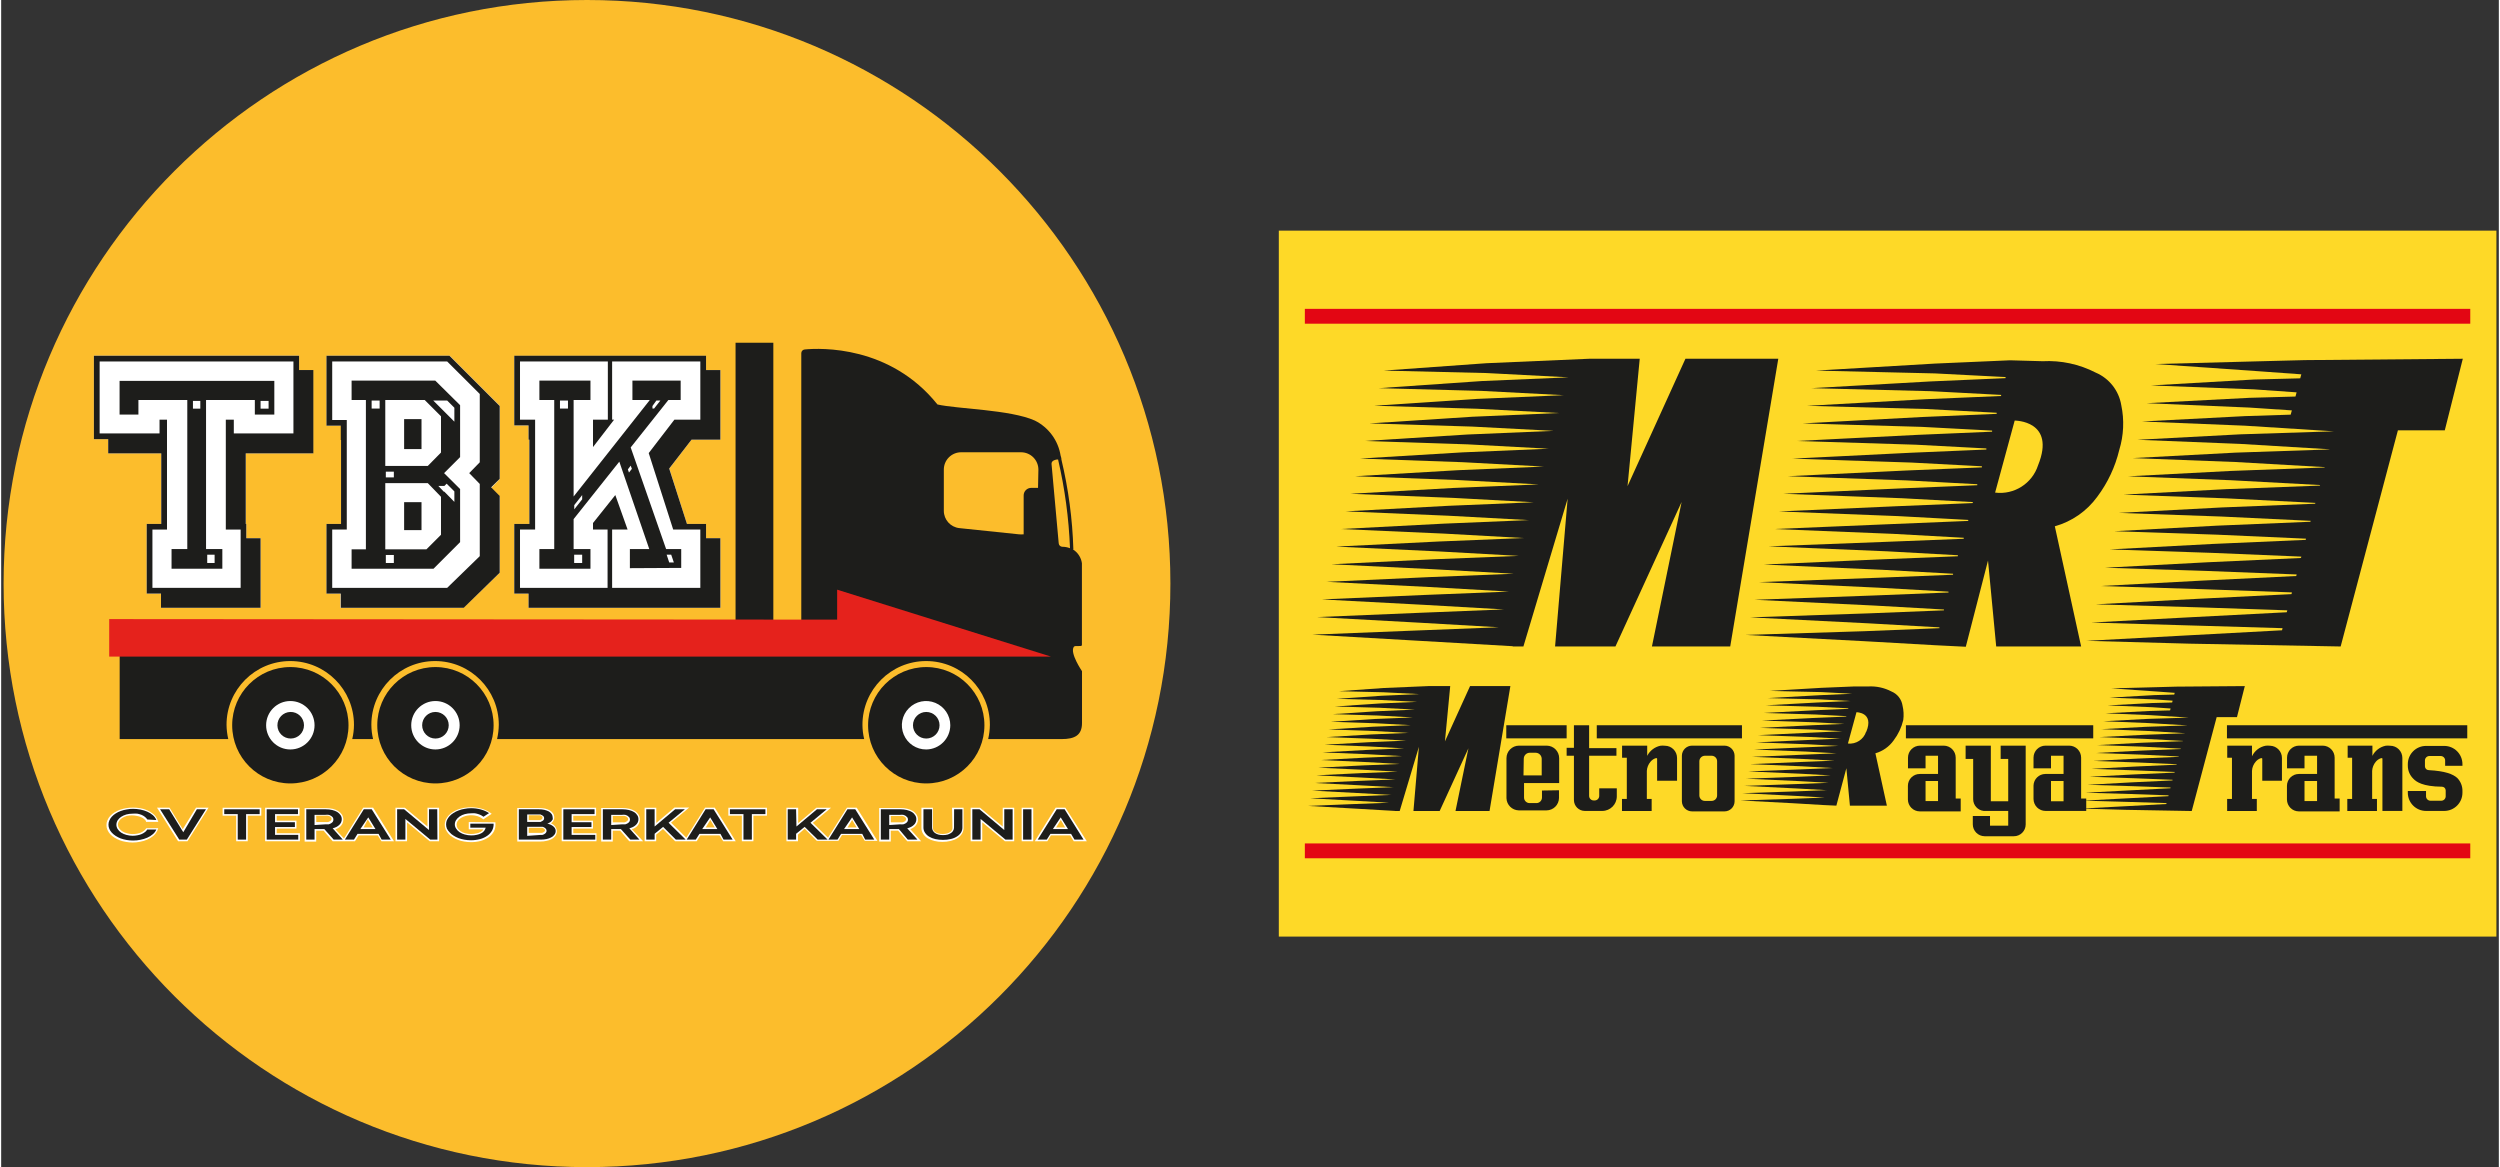 <?xml version="1.0" encoding="UTF-8"?>
<svg xmlns="http://www.w3.org/2000/svg" xmlns:xlink="http://www.w3.org/1999/xlink" width="1071px" height="500px" viewBox="0 0 1070 500" version="1.1">
<rect x="0" y="0" width="1070" height="500" fill="#333333" stroke="none"/>
<g id="surface1">
<path style=" stroke:none;fill-rule:nonzero;fill:rgb(99.608%,85.098%,15.294%);fill-opacity:1;" d="M 547.344 98.805 L 1068.957 98.805 L 1068.957 401.234 L 547.344 401.234 Z M 547.344 98.805 "/>
<path style=" stroke:none;fill-rule:nonzero;fill:rgb(11.373%,11.373%,10.588%);fill-opacity:1;" d="M 660.082 338.664 L 660.082 341.668 C 660.082 342.305 659.824 342.918 659.371 343.363 C 658.914 343.812 658.301 344.059 657.664 344.047 L 654.777 344.047 C 653.465 344.047 652.398 342.98 652.398 341.668 L 652.398 335.465 L 667.449 335.465 L 667.449 324.816 C 667.449 321.859 665.066 319.453 662.109 319.434 L 650.215 319.434 C 647.258 319.453 644.871 321.859 644.871 324.816 L 644.871 341.941 C 644.953 344.809 647.27 347.105 650.137 347.168 L 662.031 347.168 C 664.973 347.148 667.352 344.766 667.371 341.824 L 667.371 338.547 Z M 652.281 325.051 C 652.281 323.645 653.41 322.496 654.816 322.477 L 657.391 322.477 C 658.801 322.496 659.941 323.637 659.965 325.051 L 659.965 332.188 L 652.164 332.188 Z M 652.281 325.051 "/>
<path style=" stroke:none;fill-rule:nonzero;fill:rgb(11.373%,11.373%,10.588%);fill-opacity:1;" d="M 680.281 329.418 L 680.281 323.762 L 691.98 323.762 L 691.98 320.488 L 680.281 320.488 L 680.281 310.695 L 673.77 310.695 L 673.77 320.371 L 670.648 320.371 L 670.648 323.762 L 673.77 323.762 L 673.77 342.723 C 673.77 345.305 675.863 347.402 678.449 347.402 L 685.934 347.402 C 689.352 347.379 692.113 344.617 692.137 341.199 L 692.137 337.727 L 684.609 337.727 L 684.609 340.965 C 684.609 342.043 683.734 342.918 682.66 342.918 L 682.27 342.918 C 681.746 342.926 681.238 342.727 680.867 342.359 C 680.492 341.992 680.281 341.488 680.281 340.965 Z M 680.281 329.418 "/>
<path style=" stroke:none;fill-rule:nonzero;fill:rgb(11.373%,11.373%,10.588%);fill-opacity:1;" d="M 712.766 319.473 C 712.117 319.398 711.461 319.398 710.816 319.473 C 708.375 319.988 706.297 321.578 705.16 323.801 L 705.16 319.434 L 694.398 319.434 L 694.398 324.621 L 696.426 324.621 L 696.426 342.254 L 694.359 342.254 L 694.359 347.441 L 707.07 347.441 L 707.07 342.254 L 705.004 342.254 L 705.004 330.238 C 705.094 328.805 705.641 327.438 706.562 326.34 C 707.656 325.012 709.41 324.426 709.41 325.012 L 709.41 334.453 L 717.949 334.453 L 717.949 324.699 C 717.949 321.828 715.637 319.492 712.766 319.473 Z M 712.766 319.473 "/>
<path style=" stroke:none;fill-rule:nonzero;fill:rgb(11.373%,11.373%,10.588%);fill-opacity:1;" d="M 738.27 319.434 L 724.387 319.434 C 721.988 319.434 720.039 321.367 720.02 323.762 L 720.02 343.266 C 720.039 345.664 721.988 347.598 724.387 347.598 L 738.27 347.598 C 740.66 347.598 742.598 345.66 742.598 343.266 L 742.598 323.762 C 742.574 321.383 740.648 319.453 738.27 319.434 Z M 735.109 340.77 C 735.109 342.062 734.062 343.109 732.77 343.109 L 729.883 343.109 C 729.258 343.121 728.652 342.879 728.203 342.441 C 727.758 342 727.504 341.398 727.504 340.77 L 727.504 326.145 C 727.504 324.828 728.57 323.762 729.883 323.762 L 732.77 323.762 C 733.398 323.762 733.996 324.016 734.438 324.461 C 734.879 324.91 735.121 325.516 735.109 326.145 Z M 735.109 340.77 "/>
<path style=" stroke:none;fill-rule:nonzero;fill:rgb(11.373%,11.373%,10.588%);fill-opacity:1;" d="M 837.32 342.098 L 837.32 324.582 C 837.32 321.738 835.016 319.434 832.172 319.434 L 822.031 319.434 C 819.188 319.434 816.883 321.738 816.883 324.582 L 816.883 329.148 L 824.41 329.148 L 824.41 323.762 L 829.754 323.762 L 829.754 331.566 L 821.953 331.566 C 820.598 331.555 819.289 332.09 818.332 333.051 C 817.371 334.012 816.836 335.316 816.844 336.676 L 816.844 342.488 C 816.844 345.309 819.133 347.598 821.953 347.598 L 839.465 347.598 L 839.465 342.098 Z M 829.754 343.188 L 824.41 343.188 L 824.41 334.57 L 829.754 334.57 Z M 829.754 343.188 "/>
<path style=" stroke:none;fill-rule:nonzero;fill:rgb(11.373%,11.373%,10.588%);fill-opacity:1;" d="M 859.82 319.434 L 856.582 319.434 L 856.582 325.129 L 859.82 325.129 L 859.82 343.266 L 852.371 343.266 L 852.371 319.434 L 841.57 319.434 L 841.57 325.129 L 844.805 325.129 L 844.805 342.41 C 844.832 344.98 846.773 347.125 849.328 347.402 L 859.82 347.402 L 859.82 353.723 L 852.02 353.723 L 852.02 349.586 L 844.648 349.586 L 844.648 353.137 C 844.648 355.957 846.938 358.246 849.758 358.246 L 862.238 358.246 C 865.023 358.246 867.285 356 867.305 353.215 L 867.305 319.434 Z M 859.82 319.434 "/>
<path style=" stroke:none;fill-rule:nonzero;fill:rgb(11.373%,11.373%,10.588%);fill-opacity:1;" d="M 891.055 342.098 L 891.055 324.582 C 891.055 321.754 888.773 319.453 885.945 319.434 L 875.77 319.434 C 872.941 319.453 870.66 321.754 870.66 324.582 L 870.66 329.148 L 878.148 329.148 L 878.148 323.762 L 883.527 323.762 L 883.527 331.566 L 875.73 331.566 C 872.996 331.582 870.766 333.75 870.66 336.48 L 870.66 342.293 C 870.684 345.121 872.98 347.402 875.809 347.402 L 893.238 347.402 L 893.238 342.098 Z M 883.527 343.266 L 878.148 343.266 L 878.148 334.57 L 883.527 334.57 Z M 883.527 343.266 "/>
<path style=" stroke:none;fill-rule:nonzero;fill:rgb(11.373%,11.373%,10.588%);fill-opacity:1;" d="M 972.051 319.473 C 971.391 319.395 970.723 319.395 970.062 319.473 C 967.512 319.965 965.352 321.645 964.25 323.996 L 964.25 319.434 L 953.645 319.434 L 953.645 324.621 L 955.672 324.621 L 955.672 342.254 L 953.605 342.254 L 953.605 347.441 L 966.316 347.441 L 966.316 342.254 L 964.25 342.254 L 964.25 330.238 C 964.32 328.801 964.871 327.426 965.812 326.34 C 966.902 325.012 968.656 324.426 968.656 325.012 L 968.656 334.453 L 977.082 334.453 L 977.082 324.699 C 977.082 321.887 974.859 319.578 972.051 319.473 Z M 972.051 319.473 "/>
<path style=" stroke:none;fill-rule:nonzero;fill:rgb(11.373%,11.373%,10.588%);fill-opacity:1;" d="M 999.66 342.098 L 999.66 324.582 C 999.66 321.754 997.379 319.453 994.551 319.434 L 984.375 319.434 C 981.547 319.453 979.266 321.754 979.266 324.582 L 979.266 329.148 L 986.754 329.148 L 986.754 323.762 L 992.133 323.762 L 992.133 331.566 L 984.336 331.566 C 981.512 331.566 979.227 333.852 979.227 336.676 L 979.227 342.488 C 979.227 345.309 981.512 347.598 984.336 347.598 L 1001.805 347.598 L 1001.805 342.098 Z M 992.133 343.188 L 986.754 343.188 L 986.754 334.57 L 992.133 334.57 Z M 992.133 343.188 "/>
<path style=" stroke:none;fill-rule:nonzero;fill:rgb(11.373%,11.373%,10.588%);fill-opacity:1;" d="M 1023.449 319.473 C 1022.801 319.398 1022.145 319.398 1021.496 319.473 C 1019.055 319.988 1016.977 321.578 1015.844 323.801 L 1015.844 319.434 L 1005.238 319.434 L 1005.238 324.621 L 1007.148 324.621 L 1007.148 342.254 L 1005.082 342.254 L 1005.082 347.441 L 1017.793 347.441 L 1017.793 342.254 L 1015.727 342.254 L 1015.727 330.238 C 1015.816 328.805 1016.363 327.438 1017.285 326.34 C 1018.379 325.012 1020.133 324.426 1020.133 325.012 L 1020.133 347.402 L 1028.672 347.402 L 1028.672 324.699 C 1028.672 321.812 1026.332 319.473 1023.449 319.473 Z M 1023.449 319.473 "/>
<path style=" stroke:none;fill-rule:nonzero;fill:rgb(11.373%,11.373%,10.588%);fill-opacity:1;" d="M 1052.188 333.281 C 1050.316 331.605 1047.039 330.316 1039.941 329.926 C 1039.07 329.906 1038.363 329.203 1038.344 328.328 L 1038.344 325.793 C 1038.344 324.734 1039.199 323.879 1040.254 323.879 L 1045.09 323.879 C 1046.145 323.879 1047 324.734 1047 325.793 L 1047 328.055 L 1054.41 328.055 L 1054.41 327.352 C 1054.41 323.043 1050.918 319.551 1046.613 319.551 L 1038.812 319.551 C 1034.504 319.551 1031.012 323.043 1031.012 327.352 L 1031.012 328.055 C 1031.02 330.16 1031.879 332.172 1033.391 333.633 C 1034.641 334.918 1037.293 336.949 1045.637 337.027 C 1046.504 337.027 1047.215 337.719 1047.234 338.586 L 1047.234 341.16 C 1047.215 342.203 1046.363 343.035 1045.324 343.035 L 1040.723 343.035 C 1039.684 343.035 1038.832 342.203 1038.812 341.16 L 1038.812 338.859 L 1031.012 338.859 L 1031.012 339.602 C 1031.012 343.91 1034.504 347.402 1038.812 347.402 L 1046.613 347.402 C 1050.918 347.402 1054.41 343.91 1054.41 339.602 L 1054.41 338.859 C 1054.445 336.777 1053.645 334.77 1052.188 333.281 Z M 1052.188 333.281 "/>
<path style=" stroke:none;fill-rule:nonzero;fill:rgb(11.373%,11.373%,10.588%);fill-opacity:1;" d="M 629.273 293.922 L 618.512 317.602 L 620.773 293.922 L 611.375 293.922 L 592.227 294.742 L 573.117 296.105 L 592.227 296.574 L 607.551 297.355 L 591.367 298.059 L 572.223 299.383 L 591.332 299.891 L 606.617 300.672 L 590.473 301.375 L 571.324 302.66 L 590.473 303.207 L 605.68 303.988 L 589.574 304.688 L 570.469 305.938 L 589.574 306.523 L 604.785 307.34 L 588.719 308.004 L 569.57 309.215 L 588.68 309.836 L 603.848 310.656 L 587.82 311.32 L 568.672 312.492 L 587.82 313.152 L 602.91 313.973 L 586.922 314.637 L 567.816 315.766 L 586.922 316.469 L 601.977 317.289 L 586.066 317.953 L 566.918 319.043 L 586.027 319.785 L 601.039 320.605 L 585.168 321.266 L 566.023 322.32 L 585.168 323.102 L 600.145 323.918 L 584.273 324.582 L 565.164 325.598 L 584.273 326.453 L 599.207 327.273 L 583.414 327.898 L 564.266 328.875 L 583.375 329.77 L 598.27 330.59 L 582.516 331.215 L 563.41 332.148 L 582.516 333.086 L 597.336 333.906 L 581.621 334.531 L 562.512 335.426 L 581.621 336.402 L 596.438 337.223 L 580.762 337.844 L 561.613 338.703 L 580.723 339.719 L 595.504 340.535 L 579.863 341.16 L 560.758 341.98 L 579.863 343.035 L 594.566 343.891 L 579.008 344.477 L 559.859 345.258 L 578.969 346.348 L 597.141 347.402 L 597.141 347.441 L 583.375 347.441 L 599.129 347.441 L 607.359 319.941 L 605.02 347.441 L 616.25 347.441 L 628.57 320.566 L 623.035 347.441 L 637.617 347.441 L 646.547 293.922 Z M 629.273 293.922 "/>
<path style=" stroke:none;fill-rule:nonzero;fill:rgb(11.373%,11.373%,10.588%);fill-opacity:1;" d="M 814.543 302.27 C 814.133 299.559 812.324 297.262 809.789 296.223 C 806.738 294.629 803.316 293.891 799.883 294.078 L 793.797 294.078 L 779.801 294.664 L 757.609 295.988 L 779.801 296.496 L 792.98 297.199 L 779.02 297.824 L 756.793 299.07 L 778.98 299.617 L 792.16 300.32 L 778.16 300.945 L 755.973 302.152 L 778.16 302.777 L 791.305 303.441 L 791.305 303.676 L 777.305 304.258 L 755.113 305.43 L 777.305 306.094 L 790.445 306.797 L 790.445 306.988 L 776.484 307.574 L 754.258 308.707 L 776.445 309.41 L 789.625 310.109 L 775.664 310.695 L 753.438 311.828 L 775.664 312.527 L 788.809 313.27 L 774.848 313.895 L 752.656 314.949 L 774.848 315.727 L 787.988 316.43 L 773.988 317.016 L 751.801 318.031 L 773.988 318.848 L 787.129 319.551 L 773.168 320.137 L 750.941 321.109 L 773.129 321.969 L 786.273 322.711 L 772.312 323.297 L 750.121 324.23 L 772.312 325.168 L 785.453 325.871 L 771.492 326.414 L 749.305 327.352 L 771.492 328.289 L 784.633 329.031 L 770.676 329.613 L 748.445 330.473 L 770.637 331.449 L 783.777 332.188 L 769.816 332.773 L 747.59 333.594 L 769.816 334.609 L 782.918 335.348 L 768.957 335.895 L 746.77 336.676 L 768.957 337.766 L 782.062 338.508 L 768.141 339.055 L 745.91 339.797 L 768.102 340.926 L 781.242 341.668 L 767.32 342.215 L 745.094 342.918 L 767.281 344.086 L 780.422 344.867 L 786.195 345.141 L 790.484 329.109 L 792.004 345.141 L 807.836 345.141 L 802.922 322.711 C 806.07 321.816 808.82 319.875 810.723 317.211 C 812.695 314.617 814.102 311.641 814.855 308.473 C 815.137 306.402 815.027 304.301 814.543 302.27 Z M 798.945 313.465 C 797.875 316.789 794.621 318.906 791.148 318.535 L 794.812 305.117 C 794.812 305.117 802.457 305.117 799.023 313.465 Z M 798.945 313.465 "/>
<path style=" stroke:none;fill-rule:nonzero;fill:rgb(11.373%,11.373%,10.588%);fill-opacity:1;" d="M 931.805 294.156 L 923.227 294.391 L 904.004 294.898 L 923.188 296.223 L 931.145 296.809 L 930.949 297.551 L 922.332 297.785 L 903.184 298.875 L 922.332 299.617 L 930.246 300.164 L 930.051 300.945 L 921.473 301.18 L 902.363 302.191 L 921.473 302.973 L 929.387 303.52 L 929.156 304.336 L 920.613 304.57 L 901.469 305.586 L 920.613 306.367 L 937.188 307.418 L 919.758 307.965 L 900.609 308.98 L 919.758 309.758 L 936.367 310.734 L 936.367 310.773 L 918.898 311.359 L 899.75 312.375 L 918.898 313.113 L 935.512 314.09 L 935.473 314.129 L 918.039 314.793 L 898.895 315.766 L 918 316.508 L 934.613 317.406 L 934.613 317.523 L 917.184 318.184 L 898.035 319.199 L 917.145 319.863 L 933.758 320.723 L 933.719 320.875 L 916.324 321.578 L 897.176 322.594 L 916.285 323.258 L 932.898 324.074 L 932.82 324.23 L 915.469 324.973 L 896.32 325.988 L 915.43 326.648 L 932 327.391 L 931.961 327.586 L 914.57 328.367 L 895.461 329.379 L 914.57 330.043 L 931.145 330.707 L 931.066 330.98 L 913.711 331.762 L 894.605 332.773 L 913.711 333.398 L 930.246 334.062 L 930.168 334.336 L 912.855 335.152 L 893.746 336.207 L 912.855 336.793 L 929.387 337.379 L 929.312 337.688 L 911.996 338.586 L 892.887 339.602 L 911.996 340.148 L 928.531 340.73 L 928.414 341.082 L 911.137 341.98 L 892.031 342.996 L 911.137 343.539 L 927.633 344.047 L 927.555 344.438 L 910.281 345.375 L 891.172 346.387 L 910.281 346.934 L 938.438 347.441 L 949.121 307.223 L 957.816 307.223 L 961.172 293.922 Z M 931.805 294.156 "/>
<path style=" stroke:none;fill-rule:nonzero;fill:rgb(11.373%,11.373%,10.588%);fill-opacity:1;" d="M 644.793 310.695 L 670.648 310.695 L 670.648 316.312 L 644.793 316.312 Z M 644.793 310.695 "/>
<path style=" stroke:none;fill-rule:nonzero;fill:rgb(11.373%,11.373%,10.588%);fill-opacity:1;" d="M 683.555 310.695 L 745.754 310.695 L 745.754 316.312 L 683.555 316.312 Z M 683.555 310.695 "/>
<path style=" stroke:none;fill-rule:nonzero;fill:rgb(11.373%,11.373%,10.588%);fill-opacity:1;" d="M 815.988 310.695 L 896.242 310.695 L 896.242 316.312 L 815.988 316.312 Z M 815.988 310.695 "/>
<path style=" stroke:none;fill-rule:nonzero;fill:rgb(11.373%,11.373%,10.588%);fill-opacity:1;" d="M 953.527 310.695 L 1056.477 310.695 L 1056.477 316.312 L 953.527 316.312 Z M 953.527 310.695 "/>
<path style=" stroke:none;fill-rule:nonzero;fill:rgb(11.373%,11.373%,10.588%);fill-opacity:1;" d="M 721.539 153.691 L 696.738 208.262 L 701.961 153.691 L 680.32 153.691 L 636.293 155.602 L 592.227 158.762 L 636.254 159.812 L 671.547 161.648 L 634.266 163.246 L 590.199 166.289 L 634.227 167.461 L 669.402 169.293 L 632.199 170.891 L 588.172 173.816 L 632.199 175.105 L 667.254 176.938 L 630.172 178.539 L 586.145 181.387 L 630.172 182.75 L 665.109 184.586 L 628.141 186.145 L 584.117 188.914 L 628.141 190.355 L 663.004 192.23 L 626.113 193.789 L 582.09 196.441 L 626.074 198.004 L 660.859 199.875 L 624.086 201.434 L 580.02 204.012 L 624.047 205.648 L 658.715 207.52 L 622.059 209.043 L 577.992 211.539 L 622.02 213.293 L 656.57 215.168 L 619.992 216.688 L 575.965 219.066 L 619.992 220.938 L 654.465 222.812 L 617.965 224.332 L 573.938 226.633 L 617.926 228.586 L 652.32 230.496 L 615.938 231.977 L 571.91 234.164 L 615.898 236.23 L 650.176 238.141 L 613.91 239.586 L 569.883 241.73 L 613.871 243.875 L 648.031 245.789 L 611.883 247.23 L 567.816 249.258 L 611.844 251.48 L 645.926 253.434 L 609.852 254.875 L 565.789 256.789 L 609.812 259.129 L 643.781 261.078 L 607.785 262.52 L 563.758 264.355 L 607.785 266.773 L 641.637 268.723 L 605.758 270.129 L 561.73 271.883 L 605.719 274.418 L 647.562 276.836 L 647.562 276.953 L 615.898 276.953 L 652.125 276.953 L 671.078 213.645 L 665.695 276.953 L 691.551 276.953 L 719.902 215.051 L 707.188 276.953 L 740.727 276.953 L 761.316 153.691 Z M 721.539 153.691 "/>
<path style=" stroke:none;fill-rule:nonzero;fill:rgb(11.373%,11.373%,10.588%);fill-opacity:1;" d="M 986.945 154.273 L 967.137 154.781 L 922.953 155.953 L 967.059 159.035 L 985.387 160.359 L 984.918 162.078 L 965.148 162.582 L 921.004 165.121 L 965.07 166.797 L 983.359 168.082 L 982.891 169.879 L 963.16 170.426 L 919.094 172.727 L 963.082 174.598 L 981.332 175.809 L 980.824 177.641 L 961.211 178.266 L 917.105 180.566 L 961.133 182.359 L 999.348 184.777 L 959.223 186.066 L 915.156 188.406 L 959.145 190.164 L 997.438 192.465 L 997.398 192.543 L 957.23 193.906 L 913.168 196.246 L 957.152 197.926 L 995.41 200.109 L 995.371 200.266 L 955.242 201.746 L 911.176 204.051 L 955.203 205.727 L 993.422 207.793 L 993.344 208.027 L 953.254 209.551 L 909.188 211.891 L 953.215 213.488 L 991.395 215.438 L 991.316 215.789 L 951.266 217.391 L 907.199 219.73 L 951.227 221.289 L 989.402 223.125 L 989.285 223.516 L 949.277 225.191 L 905.25 227.57 L 949.277 229.055 L 987.414 230.77 L 987.258 231.277 L 947.289 233.031 L 903.262 235.371 L 947.289 236.855 L 985.387 238.453 L 985.23 239.039 L 945.301 240.871 L 901.273 243.211 L 945.301 244.617 L 983.398 246.098 L 983.203 246.762 L 943.309 248.711 L 899.285 251.055 L 943.309 252.418 L 981.371 253.785 L 981.176 254.523 L 941.32 256.516 L 897.293 258.895 L 941.359 260.18 L 979.383 261.469 L 979.148 262.289 L 939.332 264.355 L 895.344 266.695 L 939.371 267.984 L 977.355 269.113 L 977.121 270.012 L 937.344 272.156 L 893.355 274.535 L 937.383 275.746 L 1002.234 276.953 L 1026.762 184.352 L 1046.844 184.352 L 1054.566 153.691 Z M 986.945 154.273 "/>
<path style=" stroke:none;fill-rule:nonzero;fill:rgb(11.373%,11.373%,10.588%);fill-opacity:1;" d="M 908.254 173.586 C 907.234 167.359 903.098 162.09 897.293 159.621 C 890.281 156.008 882.438 154.324 874.559 154.742 L 860.598 154.352 L 828.426 155.758 L 777.422 158.762 L 828.426 159.969 L 858.688 161.531 L 858.688 162 L 826.555 163.402 L 775.547 166.289 L 826.555 167.578 L 856.777 169.176 L 856.777 169.645 L 824.645 171.008 L 773.637 173.855 L 824.645 175.223 L 854.867 176.82 L 854.867 177.289 L 822.734 178.656 L 771.727 181.387 L 822.695 182.867 L 852.918 184.469 L 852.918 184.934 L 820.824 186.301 L 769.27 188.914 L 820.238 190.512 L 850.461 192.113 L 850.461 192.582 L 818.367 193.945 L 767.359 196.48 L 818.328 198.16 L 848.551 199.758 L 848.551 200.227 L 816.418 201.551 L 765.371 204.012 L 816.379 205.805 L 846.562 207.441 L 846.562 207.871 L 814.465 209.199 L 763.461 211.539 L 814.465 213.449 L 844.648 215.09 L 844.648 215.516 L 812.555 216.844 L 761.547 219.105 L 812.516 221.094 L 842.699 222.734 L 842.699 223.164 L 810.605 224.488 L 759.598 226.633 L 810.566 228.703 L 840.75 230.379 L 840.75 230.809 L 808.266 232.094 L 757.102 234.047 L 808.07 236.191 L 838.254 237.867 L 838.254 238.297 L 806.199 239.586 L 755.074 241.848 L 806.043 244.109 L 836.188 245.789 L 836.188 246.215 L 804.133 247.504 L 753.086 249.375 L 804.094 251.754 L 834.238 253.473 L 834.238 253.824 L 802.184 255.109 L 751.176 256.945 L 802.145 259.402 L 832.289 261.117 L 832.289 261.469 L 800.234 262.754 L 749.227 264.473 L 800.195 267.047 L 830.34 268.762 L 830.34 269.113 L 798.285 270.402 L 747.277 272 L 798.246 274.691 L 828.387 276.406 L 841.648 277.07 L 851.164 240.133 L 854.672 276.953 L 891.055 276.953 L 879.785 225.465 C 887.094 223.418 893.496 218.965 897.957 212.824 C 902.445 206.848 905.656 200.008 907.395 192.738 C 909.297 186.527 909.594 179.938 908.254 173.586 Z M 872.609 199.328 C 870.086 207.148 862.355 212.066 854.203 211.031 L 862.59 180.176 C 862.59 180.176 880.41 180.098 872.609 199.328 Z M 872.609 199.328 "/>
<path style=" stroke:none;fill-rule:nonzero;fill:rgb(89.02%,2.353%,7.451%);fill-opacity:1;" d="M 558.496 132.312 L 1057.766 132.312 L 1057.766 138.672 L 558.496 138.672 Z M 558.496 132.312 "/>
<path style=" stroke:none;fill-rule:nonzero;fill:rgb(89.02%,2.353%,7.451%);fill-opacity:1;" d="M 558.496 361.328 L 1057.766 361.328 L 1057.766 367.688 L 558.496 367.688 Z M 558.496 361.328 "/>
<path style=" stroke:none;fill-rule:nonzero;fill:rgb(98.824%,74.118%,17.255%);fill-opacity:1;" d="M 500.898 250 C 500.898 388.07 389 500 250.973 500 C 112.941 500 1.043 388.07 1.043 250 C 1.043 111.93 112.941 0 250.973 0 C 389 0 500.898 111.93 500.898 250 Z M 500.898 250 "/>
<path style=" stroke:none;fill-rule:nonzero;fill:rgb(100%,100%,100%);fill-opacity:1;" d="M 133.633 194.219 L 104.773 194.219 L 104.773 224.449 L 105.008 224.449 L 105.008 230.535 L 111.129 230.535 L 111.129 260.375 L 68.469 260.375 L 68.469 254.289 L 62.348 254.289 L 62.348 224.449 L 68.586 224.449 L 68.586 194.219 L 45.852 194.219 L 45.852 188.133 L 39.727 188.133 L 39.727 152.402 L 127.625 152.402 L 127.625 158.527 L 133.633 158.527 Z M 116.902 163.012 L 116.902 177.445 L 108.711 177.445 L 108.711 171.203 L 87.809 171.203 L 87.809 235.215 L 94.637 235.215 L 94.637 243.641 L 72.992 243.641 L 72.992 235.215 L 79.738 235.215 L 79.738 171.359 L 58.836 171.359 L 58.836 177.602 L 50.766 177.602 L 50.766 163.168 Z M 82.156 171.633 L 82.156 174.91 L 85.355 174.91 L 85.355 171.633 Z M 88.277 237.516 L 88.277 241.066 L 91.438 241.066 L 91.438 237.516 Z M 111.129 171.633 L 111.129 174.91 L 114.562 174.91 L 114.562 171.633 Z M 111.129 171.633 "/>
<path style=" stroke:none;fill-rule:nonzero;fill:rgb(100%,100%,100%);fill-opacity:1;" d="M 213.613 245.359 L 198.016 260.414 L 145.328 260.414 L 145.328 254.289 L 139.402 254.289 L 139.402 224.449 L 145.641 224.449 L 145.641 182.359 L 139.402 182.359 L 139.402 152.402 L 192.125 152.402 L 213.652 173.934 L 213.652 205.141 L 209.945 209.043 L 213.652 212.707 Z M 196.609 209.512 L 196.609 232.25 L 185.223 243.641 L 150.125 243.641 L 150.125 235.332 L 156.25 235.332 L 156.25 171.359 L 150.125 171.359 L 150.125 163.051 L 185.965 163.051 L 196.609 173.586 L 196.609 195.82 L 189.746 202.84 Z M 158.707 171.633 L 158.707 175.027 L 162.137 175.027 L 162.137 171.633 Z M 182.766 199.602 L 188.422 193.867 L 188.422 178.266 L 181.441 171.281 L 164.555 171.281 L 164.555 199.523 Z M 182.18 235.332 L 188.422 229.094 L 188.422 212.824 L 182.766 206.973 L 164.555 206.973 L 164.555 235.332 Z M 164.828 202.059 L 164.828 204.516 L 168.223 204.516 L 168.223 202.059 Z M 164.828 237.945 L 164.828 241.34 L 168.223 241.34 L 168.223 237.945 Z M 180.113 179.434 L 180.113 192.309 L 172.629 192.309 L 172.629 179.434 Z M 180.113 215.051 L 180.113 227.023 L 172.629 227.023 L 172.629 215.168 Z M 185.105 171.633 L 194.152 180.684 L 194.152 174.676 L 191.113 171.633 Z M 189.863 208.184 L 187.328 208.184 L 189.629 210.641 L 189.863 210.641 L 194.152 215.012 L 194.152 210.641 L 190.84 207.324 Z M 189.863 208.184 "/>
<path style=" stroke:none;fill-rule:nonzero;fill:rgb(100%,100%,100%);fill-opacity:1;" d="M 308.102 260.414 L 225.934 260.414 L 225.934 254.289 L 219.812 254.289 L 219.812 224.449 L 226.285 224.449 L 226.285 188.367 L 225.934 188.367 L 225.934 182.281 L 219.812 182.281 L 219.812 152.441 L 301.977 152.441 L 301.977 158.527 L 308.102 158.527 L 308.102 188.367 L 295.738 188.367 L 286.223 200.734 L 293.789 224.449 L 301.977 224.449 L 301.977 230.574 L 308.102 230.574 Z M 308.102 260.414 "/>
<path style=" stroke:none;fill-rule:nonzero;fill:rgb(100%,100%,100%);fill-opacity:1;" d="M 291.332 235.215 L 291.332 243.289 L 269.34 243.406 L 269.34 235.215 L 277.645 235.215 L 264.812 197.809 L 245.238 222.383 L 245.238 235.215 L 252.453 235.215 L 252.453 243.641 L 230.574 243.641 L 230.574 235.215 L 236.934 235.215 L 236.934 171.398 L 230.574 171.398 L 230.574 163.051 L 252.453 163.051 L 252.453 171.398 L 245.238 171.398 L 245.238 212.707 L 277.879 171.398 L 270.43 171.398 L 270.43 163.051 L 291.098 163.051 L 291.098 171.398 L 285.832 171.398 L 269.688 191.684 L 284.859 235.215 Z M 291.332 235.215 "/>
<path style=" stroke:none;fill-rule:nonzero;fill:rgb(100%,100%,100%);fill-opacity:1;" d="M 239.391 171.633 L 242.82 171.633 L 242.82 175.066 L 239.391 175.066 Z M 239.391 171.633 "/>
<path style=" stroke:none;fill-rule:nonzero;fill:rgb(100%,100%,100%);fill-opacity:1;" d="M 245.512 216.375 L 245.512 218.207 L 248.902 213.957 L 248.902 212.125 Z M 245.512 216.375 "/>
<path style=" stroke:none;fill-rule:nonzero;fill:rgb(100%,100%,100%);fill-opacity:1;" d="M 245.473 237.672 L 248.902 237.672 L 248.902 241.223 L 245.473 241.223 Z M 245.473 237.672 "/>
<path style=" stroke:none;fill-rule:nonzero;fill:rgb(100%,100%,100%);fill-opacity:1;" d="M 270.195 200.852 L 269.688 199.523 L 268.48 201.086 L 268.988 202.449 Z M 270.195 200.852 "/>
<path style=" stroke:none;fill-rule:nonzero;fill:rgb(100%,100%,100%);fill-opacity:1;" d="M 279.008 175.066 L 279.711 175.066 L 282.402 171.633 L 280.688 171.633 L 279.008 173.934 Z M 279.008 175.066 "/>
<path style=" stroke:none;fill-rule:nonzero;fill:rgb(100%,100%,100%);fill-opacity:1;" d="M 285.094 237.672 L 286.223 240.949 L 288.172 240.949 L 287.043 237.672 Z M 285.094 237.672 "/>
<path style=" stroke:none;fill-rule:nonzero;fill:rgb(11.373%,11.373%,10.588%);fill-opacity:1;" d="M 133.746 194.219 L 104.773 194.219 L 104.773 224.449 L 105.008 224.449 L 105.008 230.574 L 111.129 230.574 L 111.129 260.375 L 68.469 260.375 L 68.469 254.289 L 62.348 254.289 L 62.348 224.449 L 68.586 224.449 L 68.586 194.219 L 45.852 194.219 L 45.852 188.133 L 39.727 188.133 L 39.727 152.402 L 127.625 152.402 L 127.625 158.527 L 133.746 158.527 Z M 133.746 194.219 "/>
<path style=" stroke:none;fill-rule:nonzero;fill:rgb(100%,100%,100%);fill-opacity:1;" d="M 99.664 185.676 L 125.207 185.676 L 125.207 154.859 L 42.184 154.859 L 42.184 185.676 L 67.844 185.676 L 67.844 179.785 L 71.043 179.785 L 71.043 226.867 L 64.801 226.867 L 64.801 251.832 L 102.59 251.832 L 102.59 226.867 L 96.234 226.867 L 96.234 179.785 L 99.664 179.785 Z M 99.664 185.676 "/>
<path style=" stroke:none;fill-rule:nonzero;fill:rgb(11.373%,11.373%,10.588%);fill-opacity:1;" d="M 117.02 163.168 L 117.02 177.602 L 108.672 177.602 L 108.672 171.359 L 87.77 171.359 L 87.77 235.215 L 94.75 235.215 L 94.75 243.641 L 72.992 243.641 L 72.992 235.215 L 79.738 235.215 L 79.738 171.359 L 58.797 171.359 L 58.797 177.602 L 50.727 177.602 L 50.727 163.168 Z M 117.02 163.168 "/>
<path style=" stroke:none;fill-rule:nonzero;fill:rgb(100%,100%,100%);fill-opacity:1;" d="M 82.156 171.75 L 85.316 171.75 L 85.316 175.066 L 82.156 175.066 Z M 82.156 171.75 "/>
<path style=" stroke:none;fill-rule:nonzero;fill:rgb(100%,100%,100%);fill-opacity:1;" d="M 88.277 237.633 L 91.438 237.633 L 91.438 241.184 L 88.277 241.184 Z M 88.277 237.633 "/>
<path style=" stroke:none;fill-rule:nonzero;fill:rgb(100%,100%,100%);fill-opacity:1;" d="M 111.129 171.75 L 114.562 171.75 L 114.562 175.066 L 111.129 175.066 Z M 111.129 171.75 "/>
<path style=" stroke:none;fill-rule:nonzero;fill:rgb(11.373%,11.373%,10.588%);fill-opacity:1;" d="M 213.574 245.359 L 198.168 260.375 L 145.484 260.375 L 145.484 254.289 L 139.363 254.289 L 139.363 224.449 L 145.602 224.449 L 145.602 188.484 L 145.484 188.484 L 145.484 182.359 L 139.363 182.359 L 139.363 152.402 L 192.047 152.402 L 213.574 173.934 L 213.574 205.141 L 209.906 208.77 L 213.574 212.477 Z M 213.574 245.359 "/>
<path style=" stroke:none;fill-rule:nonzero;fill:rgb(100%,100%,100%);fill-opacity:1;" d="M 191.074 251.832 L 205.031 238.258 L 205.031 207.324 L 200.508 202.684 L 205.031 198.043 L 205.031 168.785 L 191.074 154.859 L 141.82 154.859 L 141.82 179.941 L 148.059 179.941 L 148.059 226.867 L 141.82 226.867 L 141.82 251.832 Z M 191.074 251.832 "/>
<path style=" stroke:none;fill-rule:nonzero;fill:rgb(11.373%,11.373%,10.588%);fill-opacity:1;" d="M 196.609 209.512 L 196.609 232.25 L 185.223 243.641 L 150.125 243.641 L 150.125 235.332 L 156.25 235.332 L 156.25 171.359 L 150.125 171.359 L 150.125 163.051 L 185.965 163.051 L 196.609 173.586 L 196.609 195.82 L 189.746 202.684 Z M 196.609 209.512 "/>
<path style=" stroke:none;fill-rule:nonzero;fill:rgb(100%,100%,100%);fill-opacity:1;" d="M 158.707 171.594 L 162.137 171.594 L 162.137 175.027 L 158.707 175.027 Z M 158.707 171.594 "/>
<path style=" stroke:none;fill-rule:nonzero;fill:rgb(100%,100%,100%);fill-opacity:1;" d="M 182.766 199.602 L 188.422 193.867 L 188.422 178.344 L 181.441 171.359 L 164.555 171.359 L 164.555 199.602 Z M 182.766 199.602 "/>
<path style=" stroke:none;fill-rule:nonzero;fill:rgb(100%,100%,100%);fill-opacity:1;" d="M 182.18 235.332 L 188.422 229.094 L 188.422 212.824 L 182.766 206.973 L 164.555 206.973 L 164.555 235.332 Z M 182.18 235.332 "/>
<path style=" stroke:none;fill-rule:nonzero;fill:rgb(100%,100%,100%);fill-opacity:1;" d="M 164.789 202.059 L 168.223 202.059 L 168.223 204.516 L 164.789 204.516 Z M 164.789 202.059 "/>
<path style=" stroke:none;fill-rule:nonzero;fill:rgb(100%,100%,100%);fill-opacity:1;" d="M 164.789 237.75 L 168.223 237.75 L 168.223 241.184 L 164.789 241.184 Z M 164.789 237.75 "/>
<path style=" stroke:none;fill-rule:nonzero;fill:rgb(11.373%,11.373%,10.588%);fill-opacity:1;" d="M 172.629 179.551 L 180.074 179.551 L 180.074 192.387 L 172.629 192.387 Z M 172.629 179.551 "/>
<path style=" stroke:none;fill-rule:nonzero;fill:rgb(11.373%,11.373%,10.588%);fill-opacity:1;" d="M 172.629 215.129 L 180.074 215.129 L 180.074 227.102 L 172.629 227.102 Z M 172.629 215.129 "/>
<path style=" stroke:none;fill-rule:nonzero;fill:rgb(100%,100%,100%);fill-opacity:1;" d="M 185.105 171.594 L 194.152 180.645 L 194.152 174.676 L 191.074 171.594 Z M 185.105 171.594 "/>
<path style=" stroke:none;fill-rule:nonzero;fill:rgb(100%,100%,100%);fill-opacity:1;" d="M 189.863 208.184 L 187.289 208.184 L 189.629 210.641 L 189.863 210.641 L 194.152 215.012 L 194.152 210.523 L 190.84 207.207 Z M 189.863 208.184 "/>
<path style=" stroke:none;fill-rule:nonzero;fill:rgb(11.373%,11.373%,10.588%);fill-opacity:1;" d="M 308.102 260.375 L 225.934 260.375 L 225.934 254.289 L 219.812 254.289 L 219.812 224.449 L 226.285 224.449 L 226.285 188.367 L 225.934 188.367 L 225.934 182.242 L 219.812 182.242 L 219.812 152.402 L 301.977 152.402 L 301.977 158.527 L 308.102 158.527 L 308.102 188.367 L 295.738 188.367 L 286.184 200.734 L 293.789 224.449 L 301.977 224.449 L 301.977 230.574 L 308.102 230.574 Z M 308.102 260.375 "/>
<path style=" stroke:none;fill-rule:nonzero;fill:rgb(100%,100%,100%);fill-opacity:1;" d="M 261.734 251.832 L 299.52 251.832 L 299.52 226.867 L 287.898 226.867 L 277.41 194.102 L 288.406 179.785 L 299.52 179.785 L 299.52 154.859 L 261.734 154.859 L 261.734 179.785 L 262.59 179.785 L 253.543 191.527 L 253.543 179.785 L 259.902 179.785 L 259.902 154.859 L 222.27 154.859 L 222.27 179.785 L 228.742 179.785 L 228.742 226.867 L 222.27 226.867 L 222.27 251.832 L 259.785 251.832 L 259.785 226.867 L 253.543 226.867 L 253.543 224.059 L 263.098 212.086 L 268.363 226.867 L 261.734 226.867 Z M 261.734 251.832 "/>
<path style=" stroke:none;fill-rule:nonzero;fill:rgb(11.373%,11.373%,10.588%);fill-opacity:1;" d="M 291.332 235.215 L 291.332 243.289 L 269.34 243.406 L 269.34 235.215 L 277.645 235.215 L 264.812 197.77 L 245.238 222.383 L 245.238 235.215 L 252.453 235.215 L 252.453 243.641 L 230.574 243.641 L 230.574 235.215 L 236.934 235.215 L 236.934 171.359 L 230.574 171.359 L 230.574 163.051 L 252.453 163.051 L 252.453 171.359 L 245.238 171.359 L 245.238 212.707 L 277.879 171.359 L 270.43 171.359 L 270.43 163.051 L 291.098 163.051 L 291.098 171.359 L 285.832 171.359 L 269.688 191.684 L 284.859 235.215 Z M 291.332 235.215 "/>
<path style=" stroke:none;fill-rule:nonzero;fill:rgb(100%,100%,100%);fill-opacity:1;" d="M 239.391 171.594 L 242.82 171.594 L 242.82 175.027 L 239.391 175.027 Z M 239.391 171.594 "/>
<path style=" stroke:none;fill-rule:nonzero;fill:rgb(100%,100%,100%);fill-opacity:1;" d="M 245.512 216.375 L 245.512 218.207 L 248.902 213.918 L 248.902 212.086 Z M 245.512 216.375 "/>
<path style=" stroke:none;fill-rule:nonzero;fill:rgb(100%,100%,100%);fill-opacity:1;" d="M 245.473 237.633 L 248.902 237.633 L 248.902 241.184 L 245.473 241.184 Z M 245.473 237.633 "/>
<path style=" stroke:none;fill-rule:nonzero;fill:rgb(100%,100%,100%);fill-opacity:1;" d="M 270.195 200.852 L 269.688 199.484 L 268.48 201.086 L 268.949 202.449 Z M 270.195 200.852 "/>
<path style=" stroke:none;fill-rule:nonzero;fill:rgb(100%,100%,100%);fill-opacity:1;" d="M 279.008 175.027 L 279.711 175.027 L 282.402 171.594 L 280.688 171.594 L 279.008 173.934 Z M 279.008 175.027 "/>
<path style=" stroke:none;fill-rule:nonzero;fill:rgb(100%,100%,100%);fill-opacity:1;" d="M 285.094 237.633 L 286.184 240.949 L 288.172 240.949 L 287.043 237.633 Z M 285.094 237.633 "/>
<path style=" stroke:none;fill-rule:nonzero;fill:rgb(11.373%,11.373%,10.588%);fill-opacity:1;" d="M 148.801 310.695 C 148.801 324.461 137.645 335.621 123.883 335.621 C 110.121 335.621 98.965 324.461 98.965 310.695 C 98.965 296.93 110.121 285.77 123.883 285.77 C 137.645 285.77 148.801 296.93 148.801 310.695 Z M 148.801 310.695 "/>
<path style=" stroke:none;fill-rule:nonzero;fill:rgb(100%,100%,100%);fill-opacity:1;" d="M 123.883 321.07 C 118.152 321.07 113.508 316.426 113.508 310.695 C 113.508 304.965 118.152 300.32 123.883 300.32 C 129.609 300.32 134.254 304.965 134.254 310.695 C 134.254 316.426 129.609 321.07 123.883 321.07 Z M 123.883 305 C 120.758 305.086 118.289 307.672 118.344 310.797 C 118.402 313.922 120.965 316.418 124.09 316.387 C 127.211 316.359 129.73 313.82 129.73 310.695 C 129.73 309.156 129.109 307.684 128.008 306.613 C 126.906 305.539 125.418 304.957 123.883 305 Z M 123.883 305 "/>
<path style=" stroke:none;fill-rule:nonzero;fill:rgb(11.373%,11.373%,10.588%);fill-opacity:1;" d="M 210.961 310.695 C 210.961 324.461 199.805 335.621 186.043 335.621 C 172.281 335.621 161.125 324.461 161.125 310.695 C 161.125 296.93 172.281 285.77 186.043 285.77 C 199.805 285.77 210.961 296.93 210.961 310.695 Z M 210.961 310.695 "/>
<path style=" stroke:none;fill-rule:nonzero;fill:rgb(100%,100%,100%);fill-opacity:1;" d="M 186.043 321.07 C 180.312 321.07 175.668 316.426 175.668 310.695 C 175.668 304.965 180.312 300.32 186.043 300.32 C 191.77 300.32 196.414 304.965 196.414 310.695 C 196.395 316.418 191.762 321.051 186.043 321.07 Z M 186.043 305 C 182.898 305 180.348 307.551 180.348 310.695 C 180.348 313.84 182.898 316.391 186.043 316.391 C 189.188 316.391 191.734 313.84 191.734 310.695 C 191.734 307.551 189.188 305 186.043 305 Z M 186.043 305 "/>
<path style=" stroke:none;fill-rule:nonzero;fill:rgb(11.373%,11.373%,10.588%);fill-opacity:1;" d="M 421.227 310.695 C 421.227 324.461 410.07 335.621 396.309 335.621 C 382.547 335.621 371.391 324.461 371.391 310.695 C 371.391 296.93 382.547 285.77 396.309 285.77 C 410.07 285.77 421.227 296.93 421.227 310.695 Z M 421.227 310.695 "/>
<path style=" stroke:none;fill-rule:nonzero;fill:rgb(100%,100%,100%);fill-opacity:1;" d="M 396.309 321.07 C 392.105 321.105 388.301 318.594 386.672 314.723 C 385.039 310.848 385.91 306.371 388.871 303.387 C 391.828 300.402 396.297 299.5 400.184 301.102 C 404.07 302.703 406.605 306.492 406.605 310.695 C 406.582 316.387 402 321.008 396.309 321.07 Z M 396.309 305 C 393.164 305 390.617 307.551 390.617 310.695 C 390.617 313.84 393.164 316.391 396.309 316.391 C 399.453 316.391 402.004 313.84 402.004 310.695 C 402.004 307.551 399.453 305 396.309 305 Z M 396.309 305 "/>
<path style=" stroke:none;fill-rule:nonzero;fill:rgb(11.373%,11.373%,10.588%);fill-opacity:1;" d="M 462.992 276.371 L 462.992 241.262 C 462.637 238.805 461.207 236.637 459.094 235.332 L 459.328 235.332 C 458.941 222.387 457.227 209.512 454.219 196.91 C 454.219 196.051 453.906 195.469 453.867 195.195 C 452.832 188.699 448.719 183.105 442.832 180.176 C 432.383 175.457 409.336 175.184 401.105 173.273 C 380.828 147.957 351.152 149.047 344.211 149.711 C 343.375 149.793 342.742 150.508 342.77 151.352 L 342.77 265.914 L 330.797 265.914 L 330.797 146.824 L 314.613 146.824 L 314.613 265.914 L 50.766 265.914 L 50.766 316.625 L 97.285 316.625 C 96.82 314.617 96.574 312.562 96.547 310.5 C 96.547 295.422 108.766 283.195 123.844 283.195 C 138.918 283.195 151.141 295.422 151.141 310.5 C 151.133 312.562 150.883 314.621 150.398 316.625 L 159.328 316.625 C 158.848 314.621 158.598 312.562 158.59 310.5 C 158.59 295.422 170.809 283.195 185.887 283.195 C 200.961 283.195 213.184 295.422 213.184 310.5 C 213.156 312.562 212.906 314.617 212.441 316.625 L 369.715 316.625 C 369.23 314.621 368.98 312.562 368.973 310.5 C 368.973 295.422 381.195 283.195 396.27 283.195 C 411.348 283.195 423.566 295.422 423.566 310.5 C 423.539 312.562 423.293 314.617 422.828 316.625 L 454.258 316.625 C 459.875 316.625 463.031 315.027 463.031 309.758 L 463.031 287.523 C 463.031 287.523 457.691 279.723 459.523 277.109 C 459.953 276.332 462.914 277.227 462.992 276.371 Z M 444.195 209.004 L 441.273 209.004 C 440.406 209.004 439.578 209.348 438.969 209.965 C 438.363 210.582 438.023 211.414 438.035 212.281 L 438.035 228.898 C 437.348 228.973 436.656 228.973 435.969 228.898 L 410.504 226.246 C 406.715 225.844 403.836 222.645 403.836 218.832 L 403.836 201.203 C 403.824 199.223 404.605 197.32 406.008 195.922 C 407.406 194.523 409.305 193.742 411.285 193.75 L 436.867 193.75 C 438.848 193.742 440.754 194.52 442.156 195.918 C 443.562 197.316 444.352 199.219 444.352 201.203 Z M 454.648 234.242 C 453.809 234.242 453.109 233.598 453.051 232.758 L 449.969 198.664 C 449.969 197.887 450.477 197.418 451.176 197.145 C 451.676 196.91 452.227 196.805 452.777 196.832 C 455.68 209.32 457.391 222.055 457.887 234.863 C 456.855 234.453 455.758 234.238 454.648 234.242 Z M 454.648 234.242 "/>
<path style=" stroke:none;fill-rule:nonzero;fill:rgb(89.804%,13.333%,10.98%);fill-opacity:1;" d="M 46.281 265.215 L 46.281 281.285 L 449.734 281.285 L 358.133 252.613 L 358.133 265.445 Z M 46.281 265.215 "/>
<path style=" stroke:none;fill-rule:nonzero;fill:rgb(100%,100%,100%);fill-opacity:1;" d="M 62.035 354.969 C 61.797 355.336 61.492 355.652 61.137 355.906 C 60.738 356.211 60.305 356.473 59.852 356.688 C 59.309 356.895 58.746 357.051 58.172 357.152 C 56.723 357.422 55.227 357.355 53.805 356.957 C 53.082 356.781 52.395 356.477 51.777 356.062 C 51.273 355.715 50.84 355.277 50.492 354.773 C 50.184 354.328 50.023 353.797 50.023 353.254 C 50.023 352.723 50.188 352.203 50.492 351.77 C 50.824 351.246 51.266 350.797 51.777 350.445 C 52.414 350.062 53.094 349.762 53.805 349.547 C 55.246 349.234 56.734 349.234 58.172 349.547 C 58.746 349.652 59.309 349.809 59.852 350.016 C 60.324 350.219 60.77 350.48 61.176 350.797 C 61.512 351.059 61.801 351.375 62.035 351.73 L 62.035 352.082 L 67.336 352.082 L 66.949 351.148 C 66.582 350.246 66.008 349.441 65.27 348.805 C 64.484 348.137 63.605 347.586 62.656 347.168 C 61.676 346.723 60.641 346.41 59.578 346.23 C 57.539 345.883 55.453 345.883 53.414 346.23 C 52.52 346.414 51.633 346.648 50.766 346.934 C 49.977 347.238 49.219 347.617 48.504 348.066 C 47.84 348.473 47.234 348.973 46.707 349.547 C 46.211 350.082 45.816 350.703 45.539 351.383 C 45.242 352.031 45.098 352.734 45.109 353.449 C 45.094 354.172 45.238 354.895 45.539 355.555 C 45.824 356.215 46.223 356.82 46.707 357.348 C 47.234 357.922 47.84 358.422 48.504 358.832 C 49.215 359.285 49.973 359.664 50.766 359.961 C 51.621 360.289 52.512 360.523 53.414 360.664 C 54.383 360.836 55.359 360.93 56.34 360.938 C 57.441 360.938 58.539 360.82 59.617 360.586 C 60.664 360.406 61.688 360.09 62.656 359.652 C 63.586 359.242 64.453 358.703 65.23 358.051 C 65.945 357.426 66.52 356.656 66.91 355.789 L 67.297 354.812 L 62.23 354.812 Z M 62.035 354.969 "/>
<path style=" stroke:none;fill-rule:nonzero;fill:rgb(100%,100%,100%);fill-opacity:1;" d="M 77.789 355.242 L 72.133 345.996 L 66.754 345.996 L 75.801 360.391 L 79.816 360.391 L 88.863 345.996 L 83.48 345.996 Z M 77.789 355.242 "/>
<path style=" stroke:none;fill-rule:nonzero;fill:rgb(100%,100%,100%);fill-opacity:1;" d="M 94.867 349.43 L 100.68 349.43 L 100.68 360.391 L 105.633 360.391 L 105.633 349.43 L 111.441 349.43 L 111.441 346.035 L 94.867 346.035 Z M 94.867 349.43 "/>
<path style=" stroke:none;fill-rule:nonzero;fill:rgb(100%,100%,100%);fill-opacity:1;" d="M 118.031 354.969 L 126.496 354.969 L 126.496 351.574 L 118.031 351.574 L 118.031 349.469 L 127.82 349.469 L 127.82 346.035 L 113.078 346.035 L 113.078 360.391 L 127.977 360.391 L 127.977 356.957 L 118.031 356.957 Z M 118.031 354.969 "/>
<path style=" stroke:none;fill-rule:nonzero;fill:rgb(100%,100%,100%);fill-opacity:1;" d="M 155.117 345.996 L 146.852 359.223 L 143.223 355.32 L 143.926 355.008 C 144.434 354.746 144.906 354.418 145.328 354.035 C 145.711 353.645 146.027 353.195 146.266 352.707 C 146.465 352.199 146.574 351.656 146.578 351.109 C 146.586 350.363 146.383 349.633 145.992 349 C 145.566 348.367 145.008 347.836 144.355 347.441 C 143.621 347.023 142.836 346.707 142.016 346.504 C 141.066 346.293 140.102 346.191 139.129 346.191 L 130.004 346.191 L 130.004 360.547 L 134.957 360.547 L 134.957 355.867 L 138.117 355.867 L 142.016 360.391 L 151.57 360.391 L 153.129 357.895 L 161.355 357.895 L 162.918 360.391 L 168.297 360.391 L 159.328 345.996 Z M 134.957 349.43 L 138.855 349.43 C 139.246 349.387 139.637 349.387 140.027 349.43 C 140.328 349.5 140.621 349.617 140.883 349.781 C 141.082 349.918 141.254 350.09 141.391 350.289 C 141.602 350.594 141.602 350.996 141.391 351.305 C 141.273 351.508 141.098 351.668 140.883 351.77 C 140.625 351.953 140.336 352.086 140.027 352.16 C 139.652 352.203 139.27 352.203 138.895 352.16 L 134.996 352.16 Z M 159.172 354.5 L 155.273 354.5 L 157.027 351.07 Z M 159.172 354.5 "/>
<path style=" stroke:none;fill-rule:nonzero;fill:rgb(100%,100%,100%);fill-opacity:1;" d="M 182.648 354.113 L 173.133 346.191 L 172.938 346.035 L 168.922 346.035 L 168.922 360.391 L 173.875 360.391 L 173.875 352.277 L 183.586 360.391 L 187.602 360.391 L 187.602 346.035 L 182.648 346.035 Z M 182.648 354.113 "/>
<path style=" stroke:none;fill-rule:nonzero;fill:rgb(100%,100%,100%);fill-opacity:1;" d="M 200.316 352.16 L 200.316 355.281 L 206.438 355.281 L 206.438 355.555 C 206.141 355.898 205.781 356.191 205.383 356.414 C 204.867 356.711 204.297 356.91 203.707 356.996 C 202.117 357.387 200.461 357.387 198.871 356.996 C 198.148 356.82 197.461 356.516 196.844 356.102 C 196.32 355.766 195.871 355.328 195.52 354.812 C 195.242 354.355 195.094 353.828 195.09 353.293 C 195.094 352.77 195.242 352.254 195.52 351.809 C 195.867 351.285 196.32 350.832 196.844 350.484 C 197.477 350.094 198.156 349.793 198.871 349.586 C 200.145 349.25 201.469 349.168 202.77 349.352 L 204.137 349.664 L 205.227 350.133 L 206.164 350.719 L 206.555 351.031 L 210.141 348.609 L 209.285 348.027 C 208.152 347.293 206.918 346.742 205.617 346.387 C 203.234 345.777 200.75 345.672 198.324 346.074 C 197.441 346.254 196.566 346.488 195.715 346.777 C 194.922 347.074 194.164 347.453 193.453 347.91 C 192.781 348.309 192.176 348.809 191.656 349.391 C 191.16 349.938 190.754 350.555 190.449 351.227 C 189.879 352.559 189.879 354.066 190.449 355.398 C 191.109 356.758 192.152 357.898 193.453 358.676 C 194.16 359.137 194.918 359.516 195.715 359.805 C 196.559 360.133 197.434 360.367 198.324 360.508 C 199.305 360.68 200.297 360.773 201.289 360.781 C 202.711 360.785 204.129 360.602 205.5 360.234 C 206.695 359.898 207.828 359.371 208.855 358.676 C 209.766 358.012 210.527 357.16 211.078 356.18 C 211.594 355.184 211.824 354.062 211.742 352.941 L 211.742 352.277 Z M 200.316 352.16 "/>
<path style=" stroke:none;fill-rule:nonzero;fill:rgb(100%,100%,100%);fill-opacity:1;" d="M 236.738 353.449 C 236.371 353.148 235.961 352.898 235.527 352.707 C 235.715 352.586 235.883 352.441 236.035 352.277 C 236.301 352 236.523 351.684 236.699 351.344 C 236.859 350.988 236.938 350.602 236.934 350.211 C 236.949 349.559 236.758 348.914 236.387 348.379 C 236.023 347.883 235.559 347.469 235.02 347.168 C 234.371 346.812 233.676 346.547 232.953 346.387 C 232.105 346.227 231.246 346.148 230.379 346.152 L 221.102 346.152 L 221.102 360.508 L 231.121 360.508 C 231.949 360.516 232.773 360.422 233.578 360.234 C 234.34 360.098 235.074 359.848 235.762 359.496 C 236.398 359.16 236.957 358.695 237.398 358.129 C 237.844 357.52 238.078 356.777 238.062 356.023 C 238.047 355.543 237.914 355.074 237.672 354.656 C 237.453 354.191 237.133 353.781 236.738 353.449 Z M 231.824 350.719 C 231.727 350.855 231.609 350.973 231.473 351.07 L 230.848 351.344 L 226.012 351.344 L 226.012 349.273 L 230.109 349.273 C 230.352 349.238 230.602 349.238 230.848 349.273 L 231.473 349.547 C 231.609 349.645 231.727 349.762 231.824 349.898 C 231.984 350.078 231.984 350.344 231.824 350.523 Z M 226.012 354.617 L 230.77 354.617 C 231.094 354.578 231.422 354.578 231.746 354.617 C 232 354.676 232.238 354.781 232.449 354.93 C 232.609 355.039 232.754 355.172 232.875 355.32 C 233.035 355.559 233.035 355.863 232.875 356.102 L 232.371 356.492 C 232.145 356.641 231.895 356.746 231.629 356.805 C 231.344 356.84 231.055 356.84 230.77 356.805 L 226.012 356.805 Z M 226.012 354.617 "/>
<path style=" stroke:none;fill-rule:nonzero;fill:rgb(100%,100%,100%);fill-opacity:1;" d="M 245.082 354.969 L 253.543 354.969 L 253.543 351.574 L 245.082 351.574 L 245.082 349.469 L 254.871 349.469 L 254.871 346.035 L 240.129 346.035 L 240.129 360.391 L 255.027 360.391 L 255.027 356.957 L 245.082 356.957 Z M 245.082 354.969 "/>
<path style=" stroke:none;fill-rule:nonzero;fill:rgb(100%,100%,100%);fill-opacity:1;" d="M 270.977 354.969 C 271.484 354.707 271.957 354.379 272.379 353.996 C 272.762 353.605 273.078 353.156 273.316 352.668 C 273.531 352.164 273.637 351.617 273.629 351.07 C 273.637 350.324 273.434 349.594 273.043 348.961 C 272.617 348.328 272.059 347.797 271.406 347.402 C 270.672 346.984 269.883 346.668 269.066 346.465 C 268.117 346.254 267.148 346.152 266.18 346.152 L 257.055 346.152 L 257.055 360.508 L 262.008 360.508 L 262.008 355.867 L 265.164 355.867 L 269.066 360.391 L 275.031 360.391 L 270.117 355.164 Z M 262.008 349.547 L 265.906 349.547 C 266.297 349.504 266.688 349.504 267.078 349.547 C 267.383 349.609 267.672 349.727 267.934 349.898 C 268.141 350.027 268.312 350.199 268.441 350.406 C 268.652 350.711 268.652 351.113 268.441 351.418 C 268.324 351.625 268.145 351.785 267.934 351.887 C 267.688 352.062 267.41 352.195 267.113 352.277 C 266.727 352.32 266.336 352.32 265.945 352.277 L 262.047 352.277 Z M 262.008 349.547 "/>
<path style=" stroke:none;fill-rule:nonzero;fill:rgb(100%,100%,100%);fill-opacity:1;" d="M 305.723 345.996 L 301.551 345.996 L 293.516 358.871 L 286.965 352.434 L 294.762 345.957 L 288.445 345.957 L 280.648 352.551 L 280.648 346.035 L 275.656 346.035 L 275.656 360.391 L 280.609 360.391 L 280.609 357.543 L 283.531 355.125 L 288.719 360.391 L 297.961 360.391 L 299.52 357.895 L 307.75 357.895 L 309.309 360.391 L 314.691 360.391 L 305.918 346.348 Z M 305.723 354.5 L 301.82 354.5 L 303.812 351.227 Z M 305.723 354.5 "/>
<path style=" stroke:none;fill-rule:nonzero;fill:rgb(100%,100%,100%);fill-opacity:1;" d="M 311.531 349.43 L 317.305 349.43 L 317.305 360.391 L 322.258 360.391 L 322.258 349.43 L 328.066 349.43 L 328.066 346.035 L 311.531 346.035 Z M 311.531 349.43 "/>
<path style=" stroke:none;fill-rule:nonzero;fill:rgb(100%,100%,100%);fill-opacity:1;" d="M 366.477 345.996 L 362.344 345.996 L 354.234 358.871 L 347.719 352.512 L 355.52 346.035 L 349.242 346.035 L 341.441 352.629 L 341.441 346.035 L 336.41 346.035 L 336.41 360.391 L 341.363 360.391 L 341.363 357.543 L 344.211 354.969 L 349.438 360.234 L 358.641 360.234 L 360.199 357.738 L 368.426 357.738 L 369.988 360.234 L 375.406 360.234 L 366.633 346.191 Z M 366.477 354.5 L 362.578 354.5 L 364.566 351.227 Z M 366.477 354.5 "/>
<path style=" stroke:none;fill-rule:nonzero;fill:rgb(100%,100%,100%);fill-opacity:1;" d="M 390.07 354.969 C 390.578 354.707 391.051 354.379 391.473 353.996 C 391.855 353.605 392.172 353.156 392.41 352.668 C 392.641 352.164 392.758 351.621 392.762 351.07 C 392.758 350.32 392.543 349.59 392.137 348.961 C 391.711 348.328 391.152 347.797 390.5 347.402 C 389.766 346.984 388.98 346.668 388.16 346.465 C 387.215 346.234 386.246 346.133 385.273 346.152 L 376.148 346.152 L 376.148 360.508 L 381.102 360.508 L 381.102 355.867 L 384.262 355.867 L 388.16 360.391 L 394.125 360.391 L 389.445 355.164 Z M 381.102 349.547 L 385 349.547 C 385.391 349.504 385.781 349.504 386.172 349.547 C 386.477 349.609 386.77 349.727 387.027 349.898 C 387.234 350.027 387.41 350.199 387.535 350.406 C 387.746 350.711 387.746 351.113 387.535 351.418 C 387.41 351.625 387.234 351.801 387.027 351.926 C 386.758 352.082 386.473 352.199 386.172 352.277 C 385.797 352.32 385.414 352.32 385.039 352.277 L 381.141 352.277 Z M 381.102 349.547 "/>
<path style=" stroke:none;fill-rule:nonzero;fill:rgb(100%,100%,100%);fill-opacity:1;" d="M 407.539 354.695 C 407.547 355.023 407.465 355.348 407.309 355.633 C 407.137 355.969 406.883 356.25 406.566 356.453 C 406.168 356.707 405.734 356.906 405.277 357.035 C 404 357.367 402.66 357.367 401.379 357.035 C 400.934 356.914 400.512 356.715 400.133 356.453 C 399.523 356.059 399.156 355.383 399.156 354.656 L 399.156 346.035 L 394.242 346.035 L 394.242 354.656 C 394.219 355.57 394.477 356.469 394.984 357.23 C 395.484 358.02 396.168 358.676 396.973 359.145 C 397.863 359.656 398.82 360.039 399.82 360.273 C 400.941 360.547 402.094 360.68 403.25 360.664 C 404.461 360.668 405.664 360.523 406.84 360.234 C 407.844 360.004 408.809 359.609 409.684 359.066 C 410.453 358.57 411.102 357.922 411.598 357.152 C 412.066 356.406 412.312 355.539 412.297 354.656 L 412.297 346.035 L 407.348 346.035 Z M 407.539 354.695 "/>
<path style=" stroke:none;fill-rule:nonzero;fill:rgb(100%,100%,100%);fill-opacity:1;" d="M 429.066 354.113 L 419.355 346.035 L 415.34 346.035 L 415.34 360.391 L 420.293 360.391 L 420.293 352.277 L 430.004 360.391 L 433.98 360.391 L 433.98 346.035 L 429.066 346.035 Z M 429.066 354.113 "/>
<path style=" stroke:none;fill-rule:nonzero;fill:rgb(100%,100%,100%);fill-opacity:1;" d="M 437.18 346.035 L 442.129 346.035 L 442.129 360.391 L 437.18 360.391 Z M 437.18 346.035 "/>
<path style=" stroke:none;fill-rule:nonzero;fill:rgb(100%,100%,100%);fill-opacity:1;" d="M 456.129 346.348 L 455.895 345.996 L 451.762 345.996 L 442.793 360.391 L 448.176 360.391 L 449.695 357.895 L 457.965 357.895 L 459.484 360.391 L 465.098 360.391 Z M 455.816 354.5 L 451.918 354.5 L 453.945 351.227 Z M 455.816 354.5 "/>
<path style=" stroke:none;fill-rule:nonzero;fill:rgb(11.373%,11.373%,10.588%);fill-opacity:1;" d="M 62.617 351.07 C 62.332 350.637 61.977 350.254 61.566 349.938 C 61.129 349.586 60.641 349.297 60.125 349.078 C 59.543 348.852 58.941 348.684 58.328 348.574 C 57.668 348.516 57.004 348.516 56.34 348.574 C 55.418 348.566 54.5 348.684 53.609 348.922 C 52.824 349.148 52.074 349.492 51.387 349.938 C 50.801 350.328 50.297 350.832 49.906 351.418 C 49.555 351.98 49.367 352.629 49.359 353.293 C 49.355 353.957 49.543 354.605 49.906 355.164 C 50.285 355.773 50.789 356.289 51.387 356.688 C 52.078 357.121 52.824 357.449 53.609 357.66 C 54.5 357.914 55.418 358.043 56.34 358.051 C 56.996 358.047 57.648 357.98 58.289 357.855 C 58.906 357.758 59.508 357.586 60.086 357.348 C 60.617 357.133 61.113 356.844 61.566 356.492 C 61.984 356.191 62.328 355.809 62.578 355.359 L 66.48 355.359 C 66.141 356.148 65.621 356.844 64.957 357.387 C 64.246 358.004 63.445 358.504 62.578 358.871 C 61.641 359.281 60.66 359.582 59.656 359.766 C 58.629 359.988 57.582 360.09 56.535 360.078 C 55.594 360.082 54.656 360.004 53.727 359.844 C 52.867 359.695 52.02 359.473 51.191 359.184 C 50.445 358.891 49.727 358.523 49.047 358.09 C 48.445 357.711 47.895 357.25 47.41 356.727 C 46.965 356.262 46.605 355.719 46.355 355.125 C 46.094 354.551 45.961 353.926 45.969 353.293 C 45.961 352.672 46.094 352.059 46.355 351.496 C 46.605 350.891 46.961 350.336 47.41 349.859 C 47.895 349.332 48.445 348.875 49.047 348.496 C 49.719 348.059 50.438 347.703 51.191 347.441 C 52.012 347.133 52.863 346.91 53.727 346.777 C 54.652 346.586 55.594 346.496 56.535 346.504 C 57.582 346.512 58.629 346.617 59.656 346.816 C 60.66 347.004 61.641 347.305 62.578 347.715 C 63.445 348.082 64.246 348.582 64.957 349.195 C 65.633 349.762 66.156 350.484 66.48 351.305 Z M 62.617 351.07 "/>
<path style=" stroke:none;fill-rule:nonzero;fill:rgb(11.373%,11.373%,10.588%);fill-opacity:1;" d="M 83.832 346.699 L 87.734 346.699 L 79.543 359.691 L 76.305 359.691 L 68.078 346.699 L 71.977 346.699 L 78.023 356.531 Z M 83.832 346.699 "/>
<path style=" stroke:none;fill-rule:nonzero;fill:rgb(11.373%,11.373%,10.588%);fill-opacity:1;" d="M 101.344 348.766 L 95.57 348.766 L 95.57 346.699 L 110.738 346.699 L 110.738 348.766 L 104.93 348.766 L 104.93 359.691 L 101.344 359.691 Z M 101.344 348.766 "/>
<path style=" stroke:none;fill-rule:nonzero;fill:rgb(11.373%,11.373%,10.588%);fill-opacity:1;" d="M 113.742 346.699 L 127.156 346.699 L 127.156 348.766 L 117.332 348.766 L 117.332 352.238 L 125.832 352.238 L 125.832 354.305 L 117.332 354.305 L 117.332 357.66 L 127.273 357.66 L 127.273 359.691 L 113.742 359.691 Z M 113.742 346.699 "/>
<path style=" stroke:none;fill-rule:nonzero;fill:rgb(11.373%,11.373%,10.588%);fill-opacity:1;" d="M 138.426 355.164 L 134.254 355.164 L 134.254 359.691 L 130.707 359.691 L 130.707 346.699 L 139.129 346.699 C 140.047 346.699 140.965 346.805 141.859 347.012 C 142.609 347.195 143.332 347.484 144.004 347.871 C 144.562 348.223 145.043 348.688 145.406 349.234 C 145.75 349.742 145.926 350.34 145.914 350.953 C 145.922 351.41 145.828 351.859 145.641 352.277 C 145.453 352.688 145.191 353.059 144.863 353.371 C 144.492 353.73 144.074 354.031 143.613 354.266 C 143.102 354.516 142.566 354.711 142.016 354.852 L 146.344 359.691 L 142.445 359.691 Z M 139.012 353.137 C 139.453 353.176 139.898 353.176 140.34 353.137 C 140.699 353.035 141.043 352.879 141.352 352.668 C 141.652 352.512 141.906 352.285 142.094 352.004 C 142.254 351.734 142.332 351.422 142.328 351.109 C 142.328 350.793 142.25 350.484 142.094 350.211 C 141.883 349.949 141.633 349.727 141.352 349.547 C 141.031 349.332 140.676 349.172 140.301 349.078 C 139.859 349.016 139.414 349.016 138.973 349.078 L 134.254 349.078 L 134.254 353.449 Z M 139.012 353.137 "/>
<path style=" stroke:none;fill-rule:nonzero;fill:rgb(11.373%,11.373%,10.588%);fill-opacity:1;" d="M 161.668 357.23 L 152.66 357.23 L 151.141 359.691 L 147.242 359.691 L 155.352 346.699 L 158.746 346.699 L 166.895 359.691 L 162.996 359.691 Z M 153.871 355.164 L 160.344 355.164 L 157.262 350.172 L 157.262 349.82 L 157.262 350.172 Z M 153.871 355.164 "/>
<path style=" stroke:none;fill-rule:nonzero;fill:rgb(11.373%,11.373%,10.588%);fill-opacity:1;" d="M 186.898 359.691 L 183.82 359.691 L 173.172 350.836 L 173.172 359.691 L 169.625 359.691 L 169.625 346.699 L 172.629 346.699 L 183.273 355.594 L 183.273 346.699 L 186.82 346.699 Z M 186.898 359.691 "/>
<path style=" stroke:none;fill-rule:nonzero;fill:rgb(11.373%,11.373%,10.588%);fill-opacity:1;" d="M 200.977 352.863 L 210.961 352.863 C 211.016 353.863 210.797 354.859 210.336 355.75 C 209.848 356.629 209.168 357.391 208.348 357.973 C 207.391 358.652 206.32 359.152 205.188 359.457 C 203.918 359.797 202.605 359.969 201.289 359.961 C 200.348 359.965 199.41 359.887 198.48 359.727 C 197.621 359.582 196.77 359.359 195.945 359.066 C 195.199 358.773 194.48 358.406 193.801 357.973 C 193.184 357.613 192.629 357.152 192.164 356.609 C 191.672 356.133 191.266 355.578 190.957 354.969 C 190.723 354.387 190.605 353.766 190.605 353.137 C 190.605 352.52 190.723 351.91 190.957 351.344 C 191.555 350.098 192.504 349.055 193.684 348.34 C 194.41 347.848 195.195 347.453 196.023 347.168 C 196.844 346.855 197.691 346.633 198.559 346.504 C 199.484 346.312 200.426 346.223 201.367 346.23 C 202.762 346.227 204.152 346.41 205.5 346.777 C 206.746 347.105 207.934 347.633 209.012 348.34 L 206.633 349.898 C 206.328 349.66 206 349.449 205.656 349.273 C 205.258 349.066 204.84 348.895 204.41 348.766 C 203.941 348.605 203.457 348.488 202.965 348.418 C 202.434 348.375 201.898 348.375 201.367 348.418 C 200.445 348.41 199.527 348.527 198.637 348.766 C 197.844 348.977 197.094 349.32 196.414 349.781 C 195.828 350.172 195.324 350.676 194.934 351.266 C 194.555 351.816 194.352 352.469 194.348 353.137 C 194.34 353.805 194.543 354.461 194.934 355.008 C 195.312 355.617 195.816 356.137 196.414 356.531 C 197.098 356.977 197.848 357.309 198.637 357.504 C 199.527 357.758 200.445 357.887 201.367 357.895 C 202.195 357.91 203.02 357.816 203.824 357.621 C 204.477 357.496 205.109 357.273 205.695 356.957 C 206.188 356.707 206.613 356.348 206.945 355.906 C 207.242 355.512 207.457 355.062 207.566 354.578 L 200.977 354.578 Z M 200.977 352.863 "/>
<path style=" stroke:none;fill-rule:nonzero;fill:rgb(11.373%,11.373%,10.588%);fill-opacity:1;" d="M 221.762 359.691 L 221.762 346.699 L 230.305 346.699 C 231.113 346.695 231.926 346.773 232.719 346.934 C 233.379 347.102 234.02 347.336 234.633 347.637 C 235.105 347.93 235.516 348.312 235.84 348.766 C 236.117 349.199 236.266 349.699 236.27 350.211 C 236.328 350.492 236.328 350.785 236.27 351.07 C 236.121 351.34 235.938 351.59 235.723 351.809 C 235.496 352.047 235.234 352.246 234.941 352.395 C 234.637 352.578 234.309 352.723 233.969 352.824 C 234.449 352.938 234.918 353.094 235.371 353.293 C 235.777 353.48 236.156 353.715 236.504 353.996 C 236.824 354.234 237.09 354.543 237.281 354.891 C 237.469 355.195 237.562 355.547 237.555 355.906 C 237.586 356.512 237.391 357.109 237.012 357.582 C 236.656 358.094 236.172 358.496 235.605 358.754 C 234.98 359.078 234.309 359.316 233.617 359.457 C 232.859 359.613 232.09 359.691 231.316 359.691 Z M 225.352 352.121 L 230.109 352.121 C 230.418 352.16 230.734 352.16 231.043 352.121 C 231.32 352.023 231.582 351.895 231.824 351.73 C 232.051 351.605 232.25 351.434 232.41 351.227 C 232.668 350.793 232.668 350.254 232.41 349.82 C 232.25 349.613 232.051 349.438 231.824 349.312 C 231.582 349.152 231.32 349.023 231.043 348.922 C 230.734 348.887 230.418 348.887 230.109 348.922 L 225.352 348.922 Z M 230.77 357.699 C 231.109 357.738 231.449 357.738 231.785 357.699 C 232.113 357.617 232.43 357.484 232.719 357.309 C 232.984 357.168 233.211 356.969 233.383 356.727 C 233.562 356.504 233.66 356.23 233.656 355.945 C 233.656 355.668 233.574 355.395 233.422 355.164 C 233.254 354.934 233.043 354.734 232.797 354.578 C 232.527 354.398 232.223 354.266 231.902 354.188 C 231.527 354.148 231.148 354.148 230.77 354.188 L 225.352 354.188 L 225.352 358.09 Z M 230.77 357.699 "/>
<path style=" stroke:none;fill-rule:nonzero;fill:rgb(11.373%,11.373%,10.588%);fill-opacity:1;" d="M 240.832 346.699 L 254.207 346.699 L 254.207 348.766 L 244.379 348.766 L 244.379 352.238 L 252.883 352.238 L 252.883 354.305 L 244.379 354.305 L 244.379 357.66 L 254.52 357.66 L 254.52 359.691 L 240.832 359.691 Z M 240.832 346.699 "/>
<path style=" stroke:none;fill-rule:nonzero;fill:rgb(11.373%,11.373%,10.588%);fill-opacity:1;" d="M 265.477 355.164 L 261.344 355.164 L 261.344 359.691 L 257.758 359.691 L 257.758 346.699 L 266.219 346.699 C 267.137 346.699 268.055 346.805 268.949 347.012 C 269.703 347.191 270.426 347.48 271.094 347.871 C 271.668 348.199 272.152 348.668 272.496 349.234 C 272.84 349.742 273.016 350.34 273.004 350.953 C 273.012 351.41 272.918 351.859 272.73 352.277 C 272.543 352.688 272.277 353.059 271.949 353.371 C 271.582 353.73 271.16 354.031 270.703 354.266 C 270.191 354.516 269.656 354.711 269.105 354.852 L 273.434 359.691 L 269.531 359.691 Z M 266.062 353.137 C 266.504 353.176 266.945 353.176 267.387 353.137 C 267.758 353.027 268.113 352.871 268.441 352.668 C 268.719 352.5 268.961 352.273 269.145 352.004 C 269.301 351.734 269.383 351.422 269.379 351.109 C 269.379 350.793 269.297 350.484 269.145 350.211 C 268.938 349.961 268.703 349.738 268.441 349.547 C 268.102 349.336 267.734 349.18 267.348 349.078 C 266.91 349.016 266.465 349.016 266.023 349.078 L 261.344 349.078 L 261.344 353.449 Z M 266.062 353.137 "/>
<path style=" stroke:none;fill-rule:nonzero;fill:rgb(11.373%,11.373%,10.588%);fill-opacity:1;" d="M 279.945 354.074 L 288.719 346.699 L 292.891 346.699 L 285.91 352.473 L 293.242 359.691 L 289.031 359.691 L 283.57 354.227 L 279.945 357.191 L 279.945 359.691 L 276.355 359.691 L 276.355 346.699 L 279.945 346.699 Z M 279.945 354.074 "/>
<path style=" stroke:none;fill-rule:nonzero;fill:rgb(11.373%,11.373%,10.588%);fill-opacity:1;" d="M 308.141 357.23 L 299.133 357.23 L 297.57 359.691 L 293.672 359.691 L 301.781 346.699 L 305.215 346.699 L 313.363 359.691 L 309.465 359.691 Z M 300.34 355.164 L 306.812 355.164 L 303.734 350.172 L 303.734 349.82 L 303.734 350.172 Z M 300.34 355.164 "/>
<path style=" stroke:none;fill-rule:nonzero;fill:rgb(11.373%,11.373%,10.588%);fill-opacity:1;" d="M 318.004 348.766 L 312.195 348.766 L 312.195 346.699 L 327.402 346.699 L 327.402 348.766 L 321.594 348.766 L 321.594 359.691 L 318.004 359.691 Z M 318.004 348.766 "/>
<path style=" stroke:none;fill-rule:nonzero;fill:rgb(11.373%,11.373%,10.588%);fill-opacity:1;" d="M 340.699 354.074 L 349.477 346.699 L 353.648 346.699 L 346.707 352.473 L 354.039 359.691 L 349.789 359.691 L 344.211 354.227 L 340.547 357.191 L 340.547 359.691 L 336.957 359.691 L 336.957 346.699 L 340.547 346.699 Z M 340.699 354.074 "/>
<path style=" stroke:none;fill-rule:nonzero;fill:rgb(11.373%,11.373%,10.588%);fill-opacity:1;" d="M 368.895 357.23 L 359.809 357.23 L 358.289 359.691 L 354.391 359.691 L 362.539 346.699 L 365.895 346.699 L 374.043 359.691 L 370.145 359.691 Z M 361.098 355.164 L 367.609 355.164 L 364.527 350.172 L 364.527 349.82 L 364.527 350.172 Z M 361.098 355.164 "/>
<path style=" stroke:none;fill-rule:nonzero;fill:rgb(11.373%,11.373%,10.588%);fill-opacity:1;" d="M 384.57 355.164 L 380.438 355.164 L 380.438 359.691 L 376.852 359.691 L 376.852 346.699 L 385.273 346.699 C 386.191 346.695 387.109 346.801 388.004 347.012 C 388.758 347.191 389.48 347.48 390.148 347.871 C 390.727 348.199 391.207 348.668 391.551 349.234 C 391.895 349.742 392.07 350.34 392.059 350.953 C 392.066 351.41 391.973 351.859 391.785 352.277 C 391.613 352.695 391.348 353.07 391.008 353.371 C 390.637 353.73 390.219 354.031 389.758 354.266 C 389.246 354.516 388.711 354.711 388.16 354.852 L 392.527 359.691 L 388.395 359.691 Z M 385.156 353.137 C 385.598 353.18 386.043 353.18 386.484 353.137 C 386.852 353.027 387.207 352.871 387.535 352.668 C 387.816 352.5 388.055 352.273 388.238 352.004 C 388.395 351.734 388.477 351.422 388.473 351.109 C 388.473 350.793 388.395 350.484 388.238 350.211 C 388.031 349.961 387.797 349.738 387.535 349.547 C 387.199 349.336 386.828 349.18 386.445 349.078 C 386.016 349.016 385.582 349.016 385.156 349.078 L 380.438 349.078 L 380.438 353.449 Z M 385.156 353.137 "/>
<path style=" stroke:none;fill-rule:nonzero;fill:rgb(11.373%,11.373%,10.588%);fill-opacity:1;" d="M 408.242 346.699 L 411.793 346.699 L 411.793 354.5 C 411.809 355.258 411.605 356.004 411.207 356.648 C 410.777 357.336 410.188 357.91 409.492 358.324 C 408.695 358.844 407.809 359.215 406.879 359.418 C 405.754 359.691 404.602 359.824 403.445 359.805 C 402.344 359.812 401.246 359.695 400.172 359.457 C 399.234 359.254 398.336 358.898 397.52 358.402 C 396.816 357.98 396.219 357.406 395.766 356.727 C 395.324 356.066 395.09 355.293 395.102 354.5 L 395.102 346.699 L 398.805 346.699 L 398.805 354.5 C 398.789 354.953 398.895 355.398 399.117 355.789 C 399.336 356.199 399.645 356.559 400.016 356.844 C 400.488 357.145 401 357.379 401.535 357.543 C 402.82 357.832 404.152 357.832 405.434 357.543 C 405.961 357.383 406.457 357.145 406.918 356.844 C 407.316 356.594 407.641 356.246 407.852 355.828 C 408.086 355.438 408.207 354.992 408.203 354.539 Z M 408.242 346.699 "/>
<path style=" stroke:none;fill-rule:nonzero;fill:rgb(11.373%,11.373%,10.588%);fill-opacity:1;" d="M 433.316 359.691 L 430.238 359.691 L 419.59 350.836 L 419.59 359.691 L 416.043 359.691 L 416.043 346.699 L 419.121 346.699 L 429.73 355.594 L 429.73 346.699 L 433.316 346.699 Z M 433.316 359.691 "/>
<path style=" stroke:none;fill-rule:nonzero;fill:rgb(11.373%,11.373%,10.588%);fill-opacity:1;" d="M 437.801 346.699 L 441.391 346.699 L 441.391 359.691 L 437.801 359.691 Z M 437.801 346.699 "/>
<path style=" stroke:none;fill-rule:nonzero;fill:rgb(11.373%,11.373%,10.588%);fill-opacity:1;" d="M 458.352 357.23 L 449.5 357.23 L 447.941 359.691 L 444.043 359.691 L 452.191 346.699 L 455.586 346.699 L 463.695 359.691 L 459.797 359.691 Z M 450.555 355.164 L 457.027 355.164 L 453.906 350.172 L 453.906 349.82 L 453.906 350.172 Z M 450.555 355.164 "/>
</g>
</svg>
